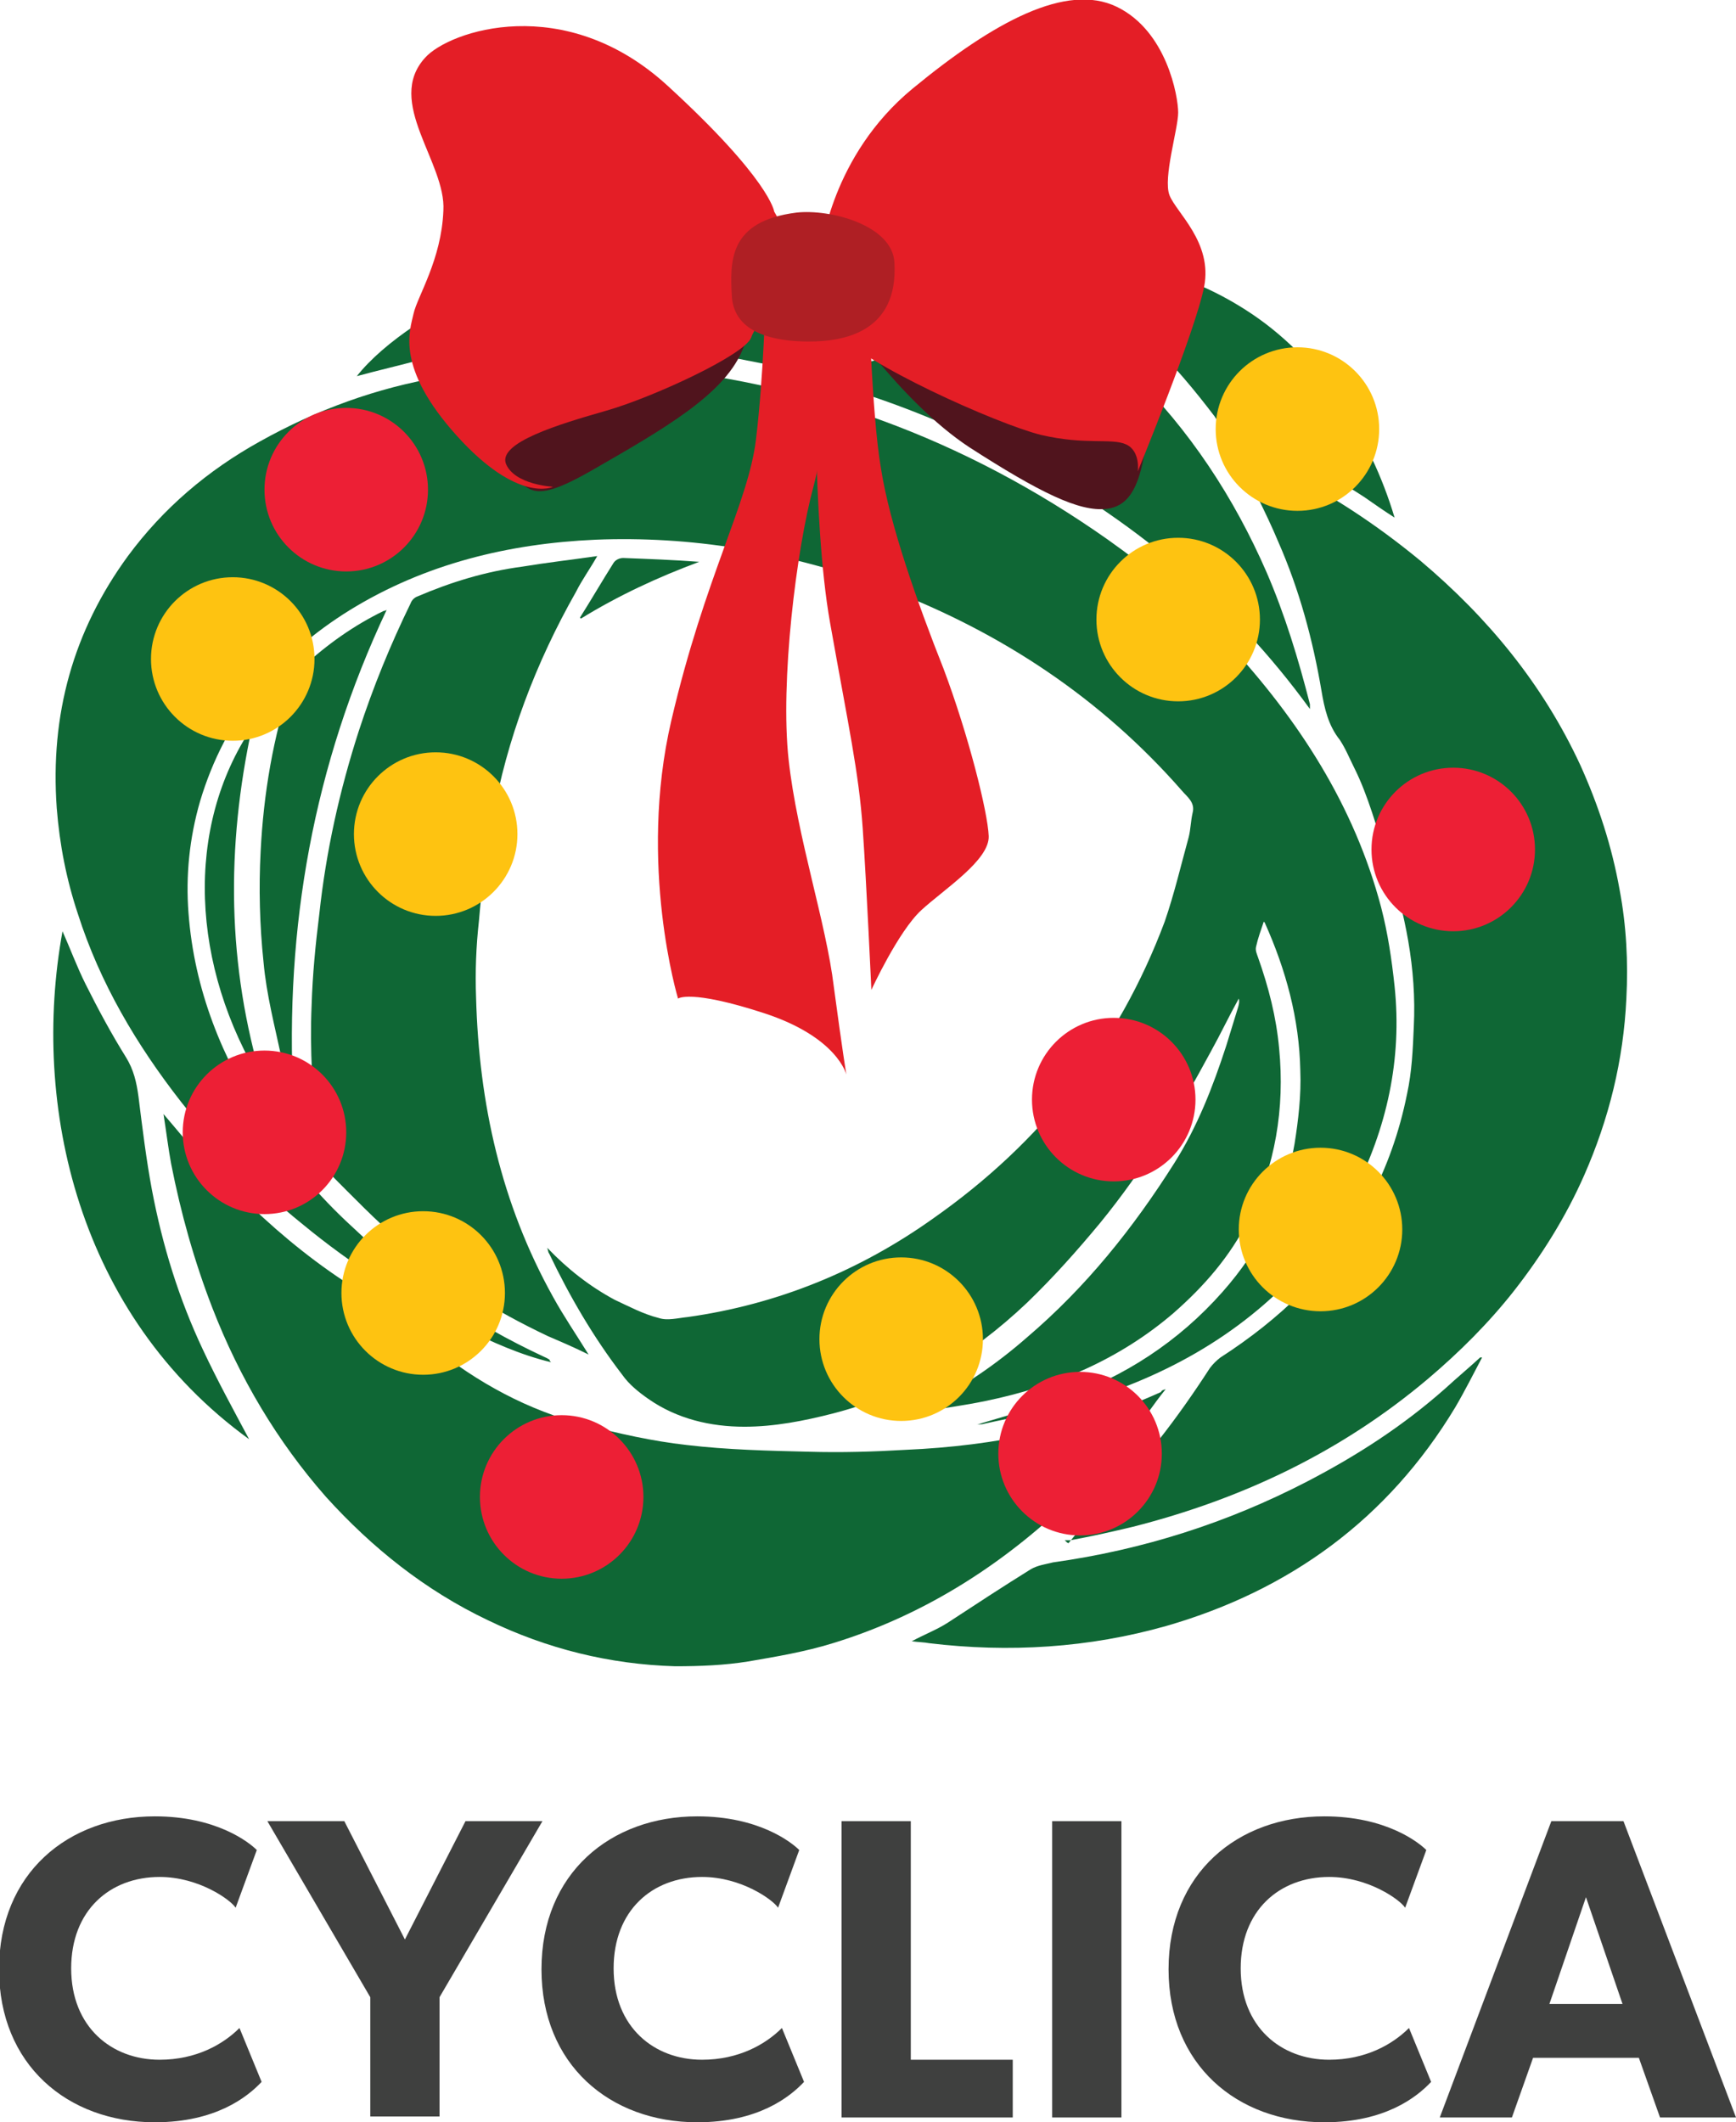 <?xml version="1.0" encoding="utf-8"?>
<!-- Generator: Adobe Illustrator 19.2.1, SVG Export Plug-In . SVG Version: 6.00 Build 0)  -->
<svg version="1.1" id="Layer_1" xmlns="http://www.w3.org/2000/svg" xmlns:xlink="http://www.w3.org/1999/xlink" x="0px" y="0px"
	 viewBox="0 0 180.5 220.6" style="enable-background:new 0 0 180.5 220.6;" xml:space="preserve">
<style type="text/css">
	.st0{fill:#3F403F;}
	.st1{fill:#0F6735;}
	.st2{fill:#FEC311;}
	.st3{fill:#ED1F35;}
	.st4{fill:#50141D;}
	.st5{fill:#E41E26;}
	.st6{fill:#AF1F24;}
</style>
<g>
	<g id="Layer_1_6_">
		<g>
			<path class="st0" d="M24.9,210.8c-1.7,1.7-4.5,3.3-8.3,3.3c-5,0-9.2-3.4-9.2-9.5c0-6,4-9.5,9.2-9.5c4.1,0,7.4,2.4,7.9,3.2l2.2-6
				c-0.8-0.8-4.2-3.5-10.6-3.5c-9,0-16.2,5.9-16.2,15.9c0,9.9,7.1,15.9,16.2,15.9c6.3,0,9.6-2.6,11.1-4.2L24.9,210.8z"/>
			<path class="st0" d="M48.4,189.3l-6.3,12.3l-6.3-12.3h-8l10.7,18.3v12.4h7.2v-12.4l10.7-18.3H48.4z"/>
			<path class="st0" d="M81.3,210.8c-1.7,1.7-4.5,3.3-8.3,3.3c-5,0-9.2-3.4-9.2-9.5c0-6,4-9.5,9.2-9.5c4.1,0,7.4,2.4,7.9,3.2l2.2-6
				c-0.8-0.8-4.2-3.5-10.6-3.5c-9,0-16.2,5.9-16.2,15.9c0,9.9,7.1,15.9,16.2,15.9c6.3,0,9.6-2.6,11.1-4.2L81.3,210.8z"/>
			<path class="st0" d="M105.3,214.1H94.7v-24.8h-7.2v30.8h17.8V214.1z"/>
			<path class="st0" d="M116.6,189.3h-7.2v30.8h7.2V189.3z"/>
			<path class="st0" d="M146.5,210.8c-1.7,1.7-4.5,3.3-8.3,3.3c-5,0-9.2-3.4-9.2-9.5c0-6,4-9.5,9.2-9.5c4.1,0,7.4,2.4,7.9,3.2l2.2-6
				c-0.8-0.8-4.2-3.5-10.6-3.5c-9,0-16.2,5.9-16.2,15.9c0,9.9,7.1,15.9,16.2,15.9c6.3,0,9.6-2.6,11.1-4.2L146.5,210.8z"/>
			<path class="st0" d="M168.8,189.3h-7.5l-11.6,30.8h7.5l2.2-6.2h11l2.2,6.2h7.9L168.8,189.3z M161.1,208.3l3.8-11.1l3.8,11.1
				H161.1z"/>
		</g>
	</g>
</g>
<g>
	<path class="st1" d="M57.3,141.6c-3.3-0.8-6.1-2.1-9-3.5c-6-3-11.7-6.6-16.9-10.9c-4.7-3.8-8.9-8-12.6-12.7
		c-4.6-5.9-8.4-12.3-10.7-19.5c-1.2-3.6-1.9-7.2-2.2-11c-0.7-9.7,1.7-18.4,7.4-26.2c3.7-5,8.3-8.9,13.7-11.9
		c5.9-3.3,12.2-5.6,18.8-6.7c3.3-0.5,6.7-0.9,10-1.1c3.3-0.2,6.6-0.2,9.9,0c18.1,1.4,34.6,7.5,49.5,18c4.5,3.2,8.8,6.7,12.5,10.8
		c7.3,7.9,13.1,16.8,15.9,27.4c0.7,2.7,1.1,5.4,1.4,8.2c0.8,7.6-0.8,14.8-4.3,21.6c-1.5,2.8-3.3,5.4-5.4,7.7
		c-6.5,7.2-14.7,11.6-23.9,14.2c-3,0.8-6,1.3-9.1,2c-0.3,0.1-0.5,0-0.8,0.1c3-0.9,5.9-1.7,8.9-2.7c6.5-2.3,12.1-5.9,16.7-11.1
		c3.9-4.4,6.5-9.5,7.5-15.4c0.4-2.5,0.7-5.1,0.6-7.6c-0.1-5.4-1.5-10.5-3.7-15.4c0,0-0.1-0.1-0.1-0.1c-0.3,0.9-0.6,1.7-0.8,2.6
		c-0.1,0.4,0.1,0.8,0.2,1.1c1.1,3.1,1.9,6.2,2.2,9.5c0.6,6.2-0.4,12.2-3.2,17.8c-1.9,3.8-4.6,6.9-7.8,9.7
		c-5.6,4.8-12.2,7.6-19.4,9.1c-2.4,0.5-4.7,0.8-7.1,1.2c0-0.1,0-0.1-0.1-0.2c0.3-0.2,0.6-0.4,0.9-0.5c3.8-1.9,7.3-4.3,10.5-7.1
		c6.1-5.2,11-11.3,15.3-18.1c2.4-3.8,4-7.9,5.4-12.2c0.4-1.3,0.8-2.6,1.2-3.9c0.1-0.3,0.2-0.7,0.1-1c-1,1.8-1.9,3.7-2.9,5.5
		c-3.4,6.3-7,12.3-11.5,17.8c-2.4,2.9-4.9,5.7-7.6,8.3c-5.8,5.5-12.4,9.5-20.1,11.5c-3.1,0.8-6.2,1.4-9.3,1.4c-3.5,0-7-0.8-10-2.9
		c-1-0.7-2-1.5-2.7-2.5c-3-3.9-5.5-8.2-7.6-12.6c-0.1-0.1-0.1-0.3-0.2-0.6c2.1,2.2,4.4,4,7,5.4c1.5,0.7,3,1.5,4.6,1.9
		c0.9,0.3,2,0,3-0.1c9.3-1.3,17.9-4.8,25.6-10.3c11.1-7.8,19.2-18,24-30.8c1-2.9,1.7-5.9,2.5-8.8c0.2-0.8,0.2-1.6,0.4-2.5
		c0.3-1.1-0.6-1.7-1.1-2.3c-8.4-9.6-18.7-16.4-30.4-20.9c-5.1-2-10.4-3.4-15.8-4.3c-4.9-0.8-9.9-1.1-14.8-0.9
		c-9,0.4-17.7,2.5-25.5,7.3c-7.6,4.7-13,11.2-15.6,19.9c-1.1,3.8-1.5,7.7-1.2,11.6c0.6,8,3.5,15.1,7.8,21.7c2.6,4,5.7,7.7,9.2,10.9
		c5.9,5.6,12.6,10.1,19.9,13.5c0.2,0.1,0.5,0.2,0.7,0.4C57.1,141.4,57.1,141.4,57.3,141.6z"/>
	<path class="st1" d="M111.1,160.4c1.1-1.3,2.1-2.7,3.3-3.9c4.4-4.3,8.1-9.2,11.4-14.3c0.3-0.4,0.7-0.8,1.1-1.1
		c3.1-2,5.9-4.2,8.5-6.8c5.6-5.8,9.3-12.6,10.9-20.6c0.5-2.3,0.6-4.6,0.7-7c0.3-6-0.9-11.8-2.8-17.5c-1.1-3.2-1.9-6.4-3.4-9.4
		c-0.5-1-0.9-2-1.5-2.9c-1.2-1.5-1.6-3.3-1.9-5.1c-0.9-5.3-2.3-10.5-4.5-15.5c-1.3-3.1-2.9-6.1-4.4-9.1c-0.1-0.2-0.2-0.3-0.3-0.7
		c1.6,0.8,3.1,1.4,4.5,2.1c5.4,2.6,10.4,5.9,15,9.7c7,5.9,12.7,12.8,16.6,21.2c1.9,4.2,3.3,8.5,4.1,13c0.7,3.7,0.9,7.5,0.7,11.3
		c-0.3,6.4-1.8,12.5-4.4,18.4c-1.9,4.3-4.4,8.3-7.3,12c-2.6,3.3-5.6,6.3-8.9,9.1c-9,7.6-19.3,12.5-30.7,15.4c-2.1,0.5-4.3,1-6.5,1.4
		c-0.2,0-0.4,0-0.6,0C110.9,160.3,111,160.4,111.1,160.4z"/>
	<path class="st1" d="M121.2,144.4c-1.3,1.6-2.3,3.2-3.5,4.6c-1.8,2.1-3.6,4.2-5.6,6.1c-7.3,7.2-15.7,12.7-25.5,15.7
		c-2.9,0.9-5.9,1.4-8.8,1.9c-2.5,0.4-5,0.5-7.6,0.5c-6.8-0.2-13.3-1.8-19.5-4.8c-6.5-3.1-12-7.5-16.8-12.8
		c-5.1-5.8-9-12.4-11.8-19.6c-1.9-4.9-3.3-9.9-4.3-15c-0.3-1.6-0.5-3.3-0.8-5.2c1.3,1.5,2.3,2.8,3.5,4c2.3,2.3,4.5,4.6,6.9,6.8
		c3.5,3.2,7.2,6,11.3,8.4c2.3,1.4,4.2,3.2,6.2,4.9c4.7,3.8,10,6.7,15.9,8.2c3.5,0.9,7,1.7,10.6,2.1c4.2,0.5,8.5,0.6,12.7,0.7
		c3.4,0.1,6.7,0,10.1-0.2c9.2-0.4,18.1-2.2,26.5-6C120.8,144.5,120.9,144.5,121.2,144.4z"/>
	<path class="st1" d="M62.1,57.8c-0.8,1.4-1.6,2.5-2.2,3.7c-4.2,7.4-7.2,15.3-8.7,23.7c-0.7,3.5-1.1,7-1.4,10.5
		c-0.3,2.7-0.4,5.3-0.3,8c0.3,11,2.6,21.4,8,31.1c1.1,2,2.4,3.9,3.7,6c-1.4-0.7-2.8-1.3-4.2-1.9c-5.5-2.6-10.7-5.8-15.3-9.8
		c-2.6-2.2-5-4.7-7.4-7.1c-1-1-1.2-2.3-1.3-3.6c-0.5-4.6-0.8-9.3-0.6-13.9c0.1-3.2,0.4-6.3,0.8-9.5c0.7-6.5,2.1-12.8,4.1-19
		c1.5-4.6,3.3-9,5.4-13.3c0.1-0.3,0.4-0.6,0.7-0.7c3.5-1.5,7.1-2.6,10.9-3.1C56.7,58.5,59.3,58.2,62.1,57.8z"/>
	<path class="st1" d="M47.5,36.7c2.9-2.2,5.7-4.1,8.6-5.7c4.8-2.6,9.8-4.6,15.1-5.8c2.4-0.5,4.8-0.8,7.2-1c1.9-0.2,3.8-0.2,5.8-0.2
		c5.8,0.2,11.5,1.4,16.9,3.7c6.2,2.6,11.7,6.3,16.5,11c6.1,6,10.7,13,14.1,20.8c1.9,4.4,3.3,9,4.5,13.7c0,0.1,0,0.3,0,0.5
		c-8.2-11.3-18.6-19.8-30.9-26.4c3.2-0.6,6.2-1.2,9.2-1.7c-0.6-1.5-1.4-2.9-2.5-4.1c-3.3-3.8-6.9-7.1-11.2-9.7
		c-4.4-2.7-9.2-4.5-14.3-5.4c-3.1-0.6-6.3-0.7-9.4-0.5c-4.9,0.3-9.7,1.5-14.3,3.4c-3.9,1.6-7.5,3.7-10.8,6.3c-0.9,0.7-2,0.6-2.9,0.8
		C48.5,36.6,48.1,36.6,47.5,36.7z"/>
	<path class="st1" d="M154.1,141.1c-0.9,1.7-1.8,3.5-2.8,5.2c-7,11.6-17.2,19-30,22.7c-8.1,2.3-16.4,2.8-24.7,1.8
		c-0.5-0.1-1.1-0.1-1.8-0.2c1.3-0.7,2.6-1.2,3.7-1.9c2.9-1.9,5.8-3.8,8.7-5.6c0.7-0.4,1.5-0.5,2.3-0.7c9.3-1.3,18.1-4.1,26.4-8.4
		c5.2-2.7,10-5.8,14.4-9.7c1.2-1.1,2.4-2.1,3.6-3.2C154,141.1,154,141.1,154.1,141.1z"/>
	<path class="st1" d="M25.9,149.6C8.1,136.7,3.2,114.9,6.5,96.8c0.8,1.8,1.5,3.7,2.4,5.5c1.3,2.6,2.7,5.2,4.2,7.6
		c0.8,1.3,1.1,2.6,1.3,4.1c0.4,3.2,0.8,6.5,1.4,9.7c1.1,5.8,2.8,11.3,5.3,16.6C22.6,143.5,24.3,146.6,25.9,149.6z"/>
	<path class="st1" d="M106.8,27c8.3-0.7,15.8,0.8,22.7,5.2c7.7,4.9,13,13.2,15.5,21.6c-1.1-0.7-2.1-1.4-3.1-2.1
		c-4.6-3-9.5-5.5-14.6-7.6c-0.4-0.2-0.8-0.4-1-0.8c-4.1-5.4-8.6-10.3-14.5-13.7c-1.4-0.8-2.8-1.5-4.2-2.3
		C107.3,27.3,107.2,27.2,106.8,27z"/>
	<path class="st1" d="M63.8,35.6c1.3-0.9,2.7-1.9,4-2.7c4-2.5,8.2-4.6,12.8-5.8c1.2-0.3,2.5-0.1,3.8,0c4.2,0.5,8.3,1.7,12.1,3.5
		c2.5,1.2,4.8,2.6,7.2,4.4c-0.9-0.1-1.5-0.1-2.1-0.2c-3.2-0.4-6.3-0.1-9.4,0.4c-3.1,0.5-6.1,1.7-9,3c-0.3,0.2-0.8,0.2-1.2,0.1
		c-3.8-0.7-7.5-1.5-11.3-2.1c-2.2-0.3-4.5-0.4-6.8-0.6C63.9,35.8,63.8,35.7,63.8,35.6z"/>
	<path class="st1" d="M30.5,114c-0.4-1.3-0.9-2.6-1.2-3.9c-0.7-3.3-1.6-6.7-1.9-10.1c-0.4-3.8-0.5-7.7-0.3-11.5
		c0.3-6,1.3-11.9,3.2-17.6c0.2-0.6,0.7-1.2,1.2-1.6c2.5-2.3,5.3-4.3,8.4-5.8c0.1,0,0.1,0,0.3-0.1C32.6,79.5,29.6,96.4,30.5,114z"/>
	<path class="st1" d="M112.3,44.1c-3.1,0.6-6.1,1.3-9.1,1.9c-0.3,0.1-0.8,0-1.1-0.1c-5.1-2.5-10.4-4.5-15.9-6.1
		c-0.3-0.1-0.5-0.1-1-0.3c0.6-0.3,1-0.5,1.5-0.7c4.7-1.8,9.6-2.6,14.6-2.2c1.8,0.1,3.6,0.7,5.3,1.1c0.1,0,0.3,0.1,0.3,0.2
		C108.9,39.7,111,41.5,112.3,44.1z"/>
	<path class="st1" d="M37.1,39.1c5.6-7.1,22.6-14.7,32.9-14.5c-5,1.2-9.5,3-13.8,5.3c-3.6,1.9-6.9,4.2-10.1,6.7
		c-0.6,0.5-1.6,0.6-2.4,0.8C41.5,38,39.3,38.5,37.1,39.1z"/>
	<path class="st1" d="M26.2,75.6c-2.7,12.5-2.6,24.7,1.1,37C19.8,100.4,19.2,86,26.2,75.6z"/>
	<path class="st1" d="M53.2,36c6.5-4.9,13.6-7.9,21.6-8.8c-0.8,0.4-1.7,0.8-2.5,1.2c-3.4,1.6-6.6,3.7-9.6,5.9
		c-0.1,0.1-0.3,0.3-0.4,0.4c-0.7,0.7-1.5,1.1-2.6,1.1c-1.9,0-3.8,0.1-5.7,0.2C53.7,36.1,53.5,36,53.2,36z"/>
	<path class="st1" d="M60.3,64.2c1.2-1.9,2.3-3.8,3.5-5.7c0.2-0.3,0.6-0.5,1-0.5c2.6,0.1,5.3,0.2,7.9,0.4c-4.3,1.6-8.4,3.5-12.3,5.9
		C60.4,64.3,60.3,64.2,60.3,64.2z"/>
</g>
<g>
	<circle class="st2" cx="134.9" cy="44.6" r="8.5"/>
	<circle class="st2" cx="93.7" cy="139.2" r="8.5"/>
	<circle class="st2" cx="44" cy="134.4" r="8.5"/>
	<circle class="st2" cx="45.3" cy="86.7" r="8.5"/>
	<circle class="st2" cx="24.2" cy="68.5" r="8.5"/>
	<circle class="st2" cx="122.5" cy="64.4" r="8.5"/>
	<circle class="st2" cx="137.3" cy="127.8" r="8.5"/>
</g>
<g>
	<circle class="st3" cx="151.1" cy="88.3" r="8.5"/>
	<circle class="st3" cx="112.3" cy="151.1" r="8.5"/>
	<circle class="st3" cx="115.8" cy="114.3" r="8.5"/>
	<circle class="st3" cx="58.4" cy="155.6" r="8.5"/>
	<circle class="st3" cx="36" cy="50.9" r="8.5"/>
	<circle class="st3" cx="27.5" cy="117.7" r="8.5"/>
</g>
<g>
	<path class="st4" d="M54.9,41.4c0,0-6.2,4.3-3,6.7c3.3,2.4,2.5,4.9,9.8,0.7s13.4-7.7,15.4-12.2s0.9-4.6,0.9-4.6L54.9,41.4z"/>
	<path class="st4" d="M87.1,32c0,0,6.4,9.7,13.7,14.5c7.3,4.7,11.4,6.7,14.2,6.4s4-3,4.5-10.4s-10.4-6.5-16.9-7.3S87.2,30.5,87.1,32
		z"/>
	<path class="st5" d="M44.2,6c2.5-2.8,14.5-6.9,25.2,2.9S80.5,22,80.5,22s2.2,3.6,1.8,6c-0.4,2.4-3.6,5.3-4.2,7.1
		c-0.7,1.8-10.2,6.2-15.1,7.6S51.8,46,52.6,48.2c0.9,2.2,4.9,2.4,4.9,2.4s-3.6,1.8-10-5.3s-4.9-10.9-4.5-12.7
		c0.4-1.8,2.9-5.6,3.1-10.7C46.4,16.9,40,10.6,44.2,6z"/>
	<path class="st5" d="M85.4,26c0,0,1-9.8,9.5-16.8s16-11,21.2-8.5s6.4,9.3,6.4,11s-1.6,6.8-0.9,8.6c0.7,1.8,4.5,4.9,3.6,9.5
		S118.3,49,118.3,49s0.3-2.1-1.2-2.8c-1.5-0.7-4.2,0.1-8.9-1c-4.7-1.2-18.5-7.4-21.2-10.7S85.4,26,85.4,26z"/>
	<path class="st5" d="M79.6,30.9l6.2,2.1c0,0,0.6,10.8-1.2,17.5C82.8,57.1,81.1,70.9,82,79s3.9,16.9,4.7,23.6
		c0.9,6.7,1.3,9.1,1.3,9.1s-0.9-3.9-8.6-6.4s-8.9-1.5-8.9-1.5s-4.2-13.9-0.7-28.9s8-22.6,8.8-29.2S79.6,30.9,79.6,30.9z"/>
	<path class="st5" d="M84.8,34.6c0,0-0.4,19.4,1.5,30.1s3,15.6,3.4,21.4c0.4,5.8,0.9,16.8,0.9,16.8s2.8-6.1,5.2-8.3
		c2.4-2.2,7.1-5.2,7-7.7c-0.1-2.5-2.1-10.5-4.7-17.4c-2.7-6.8-5.6-15-6.5-20.8C90.6,42.9,90.3,30,90.3,30L84.8,34.6z"/>
	<path class="st6" d="M82.8,22.1c3.5-0.4,10,1.3,10.2,5.2c0.4,7.2-5.2,8.2-8.9,8.2s-7.7-0.9-8-4.6C75.9,27.2,75.7,23,82.8,22.1z"/>
</g>
</svg>
